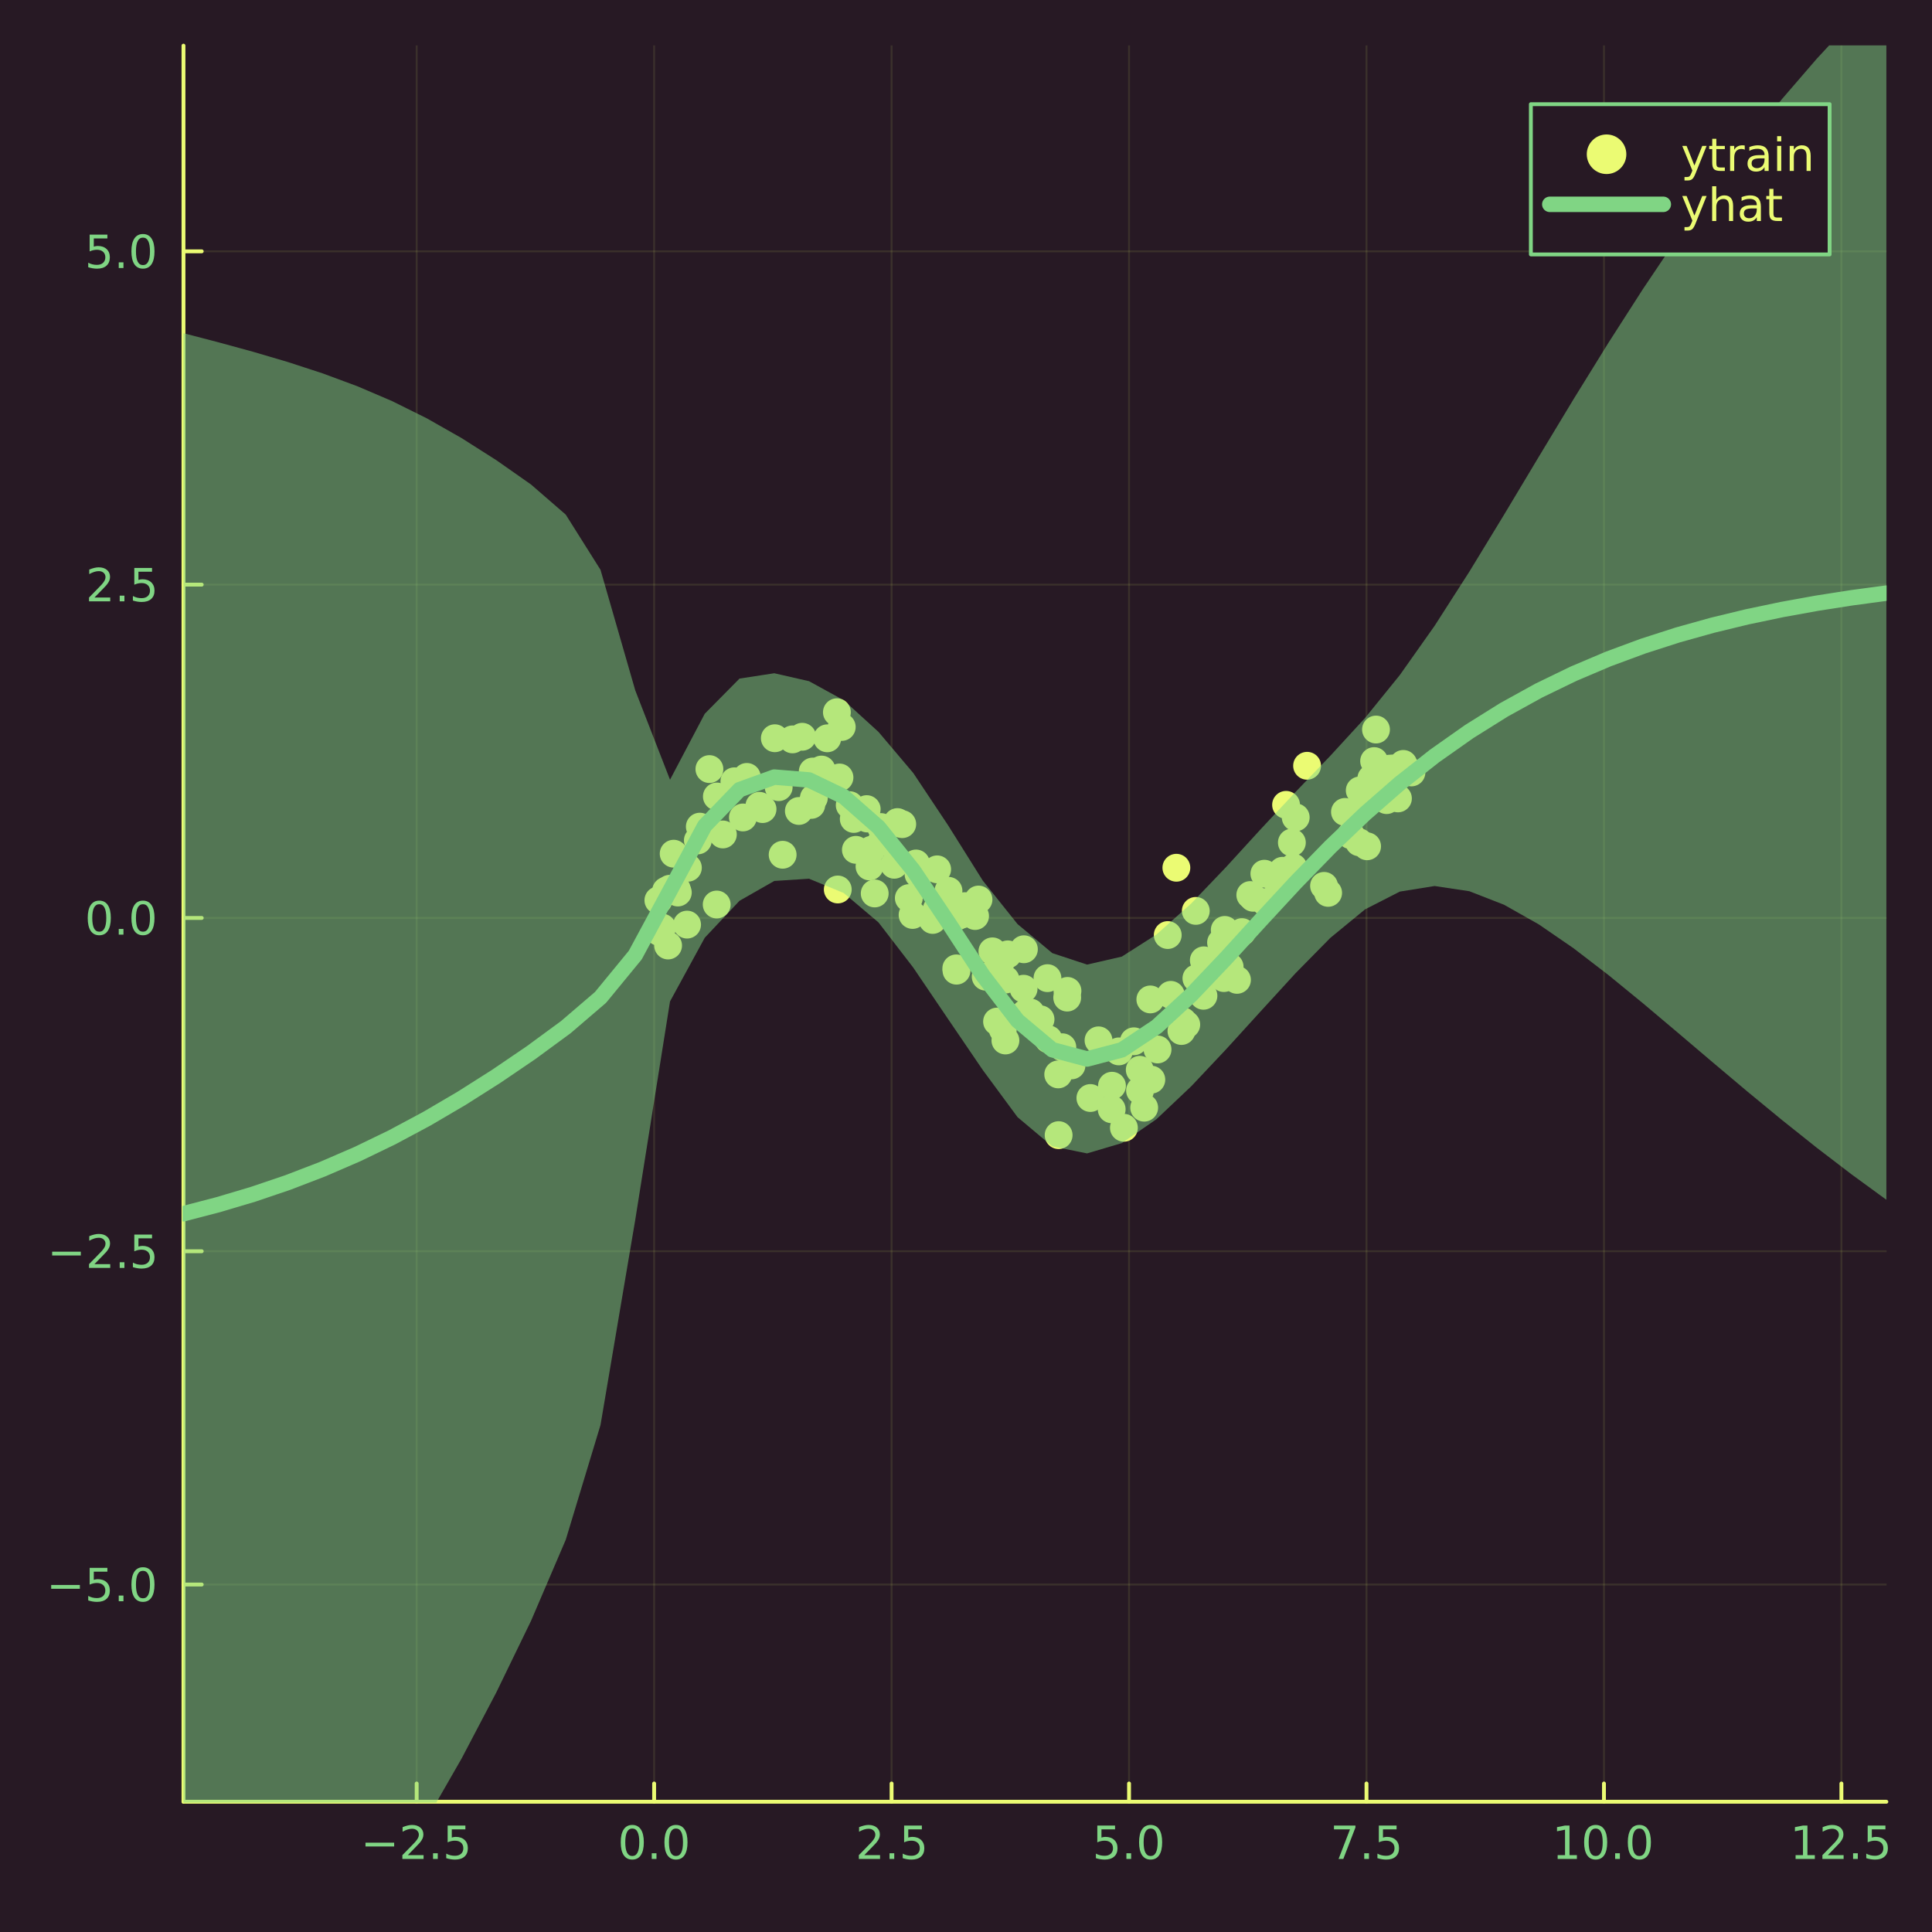 <?xml version="1.0" encoding="utf-8"?>
<svg xmlns="http://www.w3.org/2000/svg" xmlns:xlink="http://www.w3.org/1999/xlink" width="500" height="500" viewBox="0 0 2000 2000">
<rect x="0" y="0" width="2000" height="2000" fill="#808080" stroke="none"/>
<defs>
  <clipPath id="clip150">
    <rect x="0" y="0" width="2000" height="2000"/>
  </clipPath>
</defs>
<path clip-path="url(#clip150)" d="M0 2000 L2000 2000 L2000 0 L0 0  Z" fill="#271924" fill-rule="evenodd" fill-opacity="1"/>
<defs>
  <clipPath id="clip151">
    <rect x="400" y="200" width="1401" height="1401"/>
  </clipPath>
</defs>
<path clip-path="url(#clip150)" d="M189.936 1865.17 L1952.76 1865.17 L1952.76 47.244 L189.936 47.244  Z" fill="#271924" fill-rule="evenodd" fill-opacity="1"/>
<defs>
  <clipPath id="clip152">
    <rect x="189" y="47" width="1764" height="1819"/>
  </clipPath>
</defs>
<polyline clip-path="url(#clip152)" style="stroke:#ebfb73; stroke-linecap:round; stroke-linejoin:round; stroke-width:2; stroke-opacity:0.1; fill:none" points="431.334,1865.17 431.334,47.244 "/>
<polyline clip-path="url(#clip152)" style="stroke:#ebfb73; stroke-linecap:round; stroke-linejoin:round; stroke-width:2; stroke-opacity:0.1; fill:none" points="677.149,1865.17 677.149,47.244 "/>
<polyline clip-path="url(#clip152)" style="stroke:#ebfb73; stroke-linecap:round; stroke-linejoin:round; stroke-width:2; stroke-opacity:0.1; fill:none" points="922.964,1865.17 922.964,47.244 "/>
<polyline clip-path="url(#clip152)" style="stroke:#ebfb73; stroke-linecap:round; stroke-linejoin:round; stroke-width:2; stroke-opacity:0.1; fill:none" points="1168.78,1865.17 1168.78,47.244 "/>
<polyline clip-path="url(#clip152)" style="stroke:#ebfb73; stroke-linecap:round; stroke-linejoin:round; stroke-width:2; stroke-opacity:0.1; fill:none" points="1414.59,1865.17 1414.59,47.244 "/>
<polyline clip-path="url(#clip152)" style="stroke:#ebfb73; stroke-linecap:round; stroke-linejoin:round; stroke-width:2; stroke-opacity:0.1; fill:none" points="1660.41,1865.17 1660.41,47.244 "/>
<polyline clip-path="url(#clip152)" style="stroke:#ebfb73; stroke-linecap:round; stroke-linejoin:round; stroke-width:2; stroke-opacity:0.1; fill:none" points="1906.22,1865.17 1906.22,47.244 "/>
<polyline clip-path="url(#clip150)" style="stroke:#ebfb73; stroke-linecap:round; stroke-linejoin:round; stroke-width:4; stroke-opacity:1; fill:none" points="189.936,1865.17 1952.76,1865.17 "/>
<polyline clip-path="url(#clip150)" style="stroke:#ebfb73; stroke-linecap:round; stroke-linejoin:round; stroke-width:4; stroke-opacity:1; fill:none" points="431.334,1865.17 431.334,1846.27 "/>
<polyline clip-path="url(#clip150)" style="stroke:#ebfb73; stroke-linecap:round; stroke-linejoin:round; stroke-width:4; stroke-opacity:1; fill:none" points="677.149,1865.17 677.149,1846.27 "/>
<polyline clip-path="url(#clip150)" style="stroke:#ebfb73; stroke-linecap:round; stroke-linejoin:round; stroke-width:4; stroke-opacity:1; fill:none" points="922.964,1865.17 922.964,1846.27 "/>
<polyline clip-path="url(#clip150)" style="stroke:#ebfb73; stroke-linecap:round; stroke-linejoin:round; stroke-width:4; stroke-opacity:1; fill:none" points="1168.78,1865.17 1168.78,1846.27 "/>
<polyline clip-path="url(#clip150)" style="stroke:#ebfb73; stroke-linecap:round; stroke-linejoin:round; stroke-width:4; stroke-opacity:1; fill:none" points="1414.59,1865.17 1414.59,1846.27 "/>
<polyline clip-path="url(#clip150)" style="stroke:#ebfb73; stroke-linecap:round; stroke-linejoin:round; stroke-width:4; stroke-opacity:1; fill:none" points="1660.41,1865.17 1660.41,1846.27 "/>
<polyline clip-path="url(#clip150)" style="stroke:#ebfb73; stroke-linecap:round; stroke-linejoin:round; stroke-width:4; stroke-opacity:1; fill:none" points="1906.22,1865.17 1906.22,1846.27 "/>
<path clip-path="url(#clip150)" d="M378.36 1907.54 L408.035 1907.54 L408.035 1911.47 L378.36 1911.47 L378.36 1907.54 Z" fill="#80d584" fill-rule="nonzero" fill-opacity="1" /><path clip-path="url(#clip150)" d="M422.156 1920.43 L438.475 1920.43 L438.475 1924.37 L416.531 1924.37 L416.531 1920.43 Q419.193 1917.68 423.776 1913.05 Q428.383 1908.4 429.563 1907.05 Q431.808 1904.53 432.688 1902.79 Q433.591 1901.03 433.591 1899.34 Q433.591 1896.59 431.646 1894.85 Q429.725 1893.12 426.623 1893.12 Q424.424 1893.12 421.971 1893.88 Q419.54 1894.65 416.762 1896.2 L416.762 1891.47 Q419.586 1890.34 422.04 1889.76 Q424.494 1889.18 426.531 1889.18 Q431.901 1889.18 435.095 1891.87 Q438.29 1894.55 438.29 1899.04 Q438.29 1901.17 437.48 1903.09 Q436.693 1904.99 434.586 1907.59 Q434.007 1908.26 430.906 1911.47 Q427.804 1914.67 422.156 1920.43 Z" fill="#80d584" fill-rule="nonzero" fill-opacity="1" /><path clip-path="url(#clip150)" d="M448.29 1918.49 L453.174 1918.49 L453.174 1924.37 L448.29 1924.37 L448.29 1918.49 Z" fill="#80d584" fill-rule="nonzero" fill-opacity="1" /><path clip-path="url(#clip150)" d="M463.405 1889.81 L481.762 1889.81 L481.762 1893.74 L467.688 1893.74 L467.688 1902.22 Q468.706 1901.87 469.725 1901.71 Q470.743 1901.52 471.762 1901.52 Q477.549 1901.52 480.929 1904.69 Q484.308 1907.86 484.308 1913.28 Q484.308 1918.86 480.836 1921.96 Q477.364 1925.04 471.044 1925.04 Q468.868 1925.04 466.6 1924.67 Q464.355 1924.3 461.947 1923.56 L461.947 1918.86 Q464.03 1919.99 466.253 1920.55 Q468.475 1921.1 470.952 1921.1 Q474.956 1921.1 477.294 1919 Q479.632 1916.89 479.632 1913.28 Q479.632 1909.67 477.294 1907.56 Q474.956 1905.46 470.952 1905.46 Q469.077 1905.46 467.202 1905.87 Q465.35 1906.29 463.405 1907.17 L463.405 1889.81 Z" fill="#80d584" fill-rule="nonzero" fill-opacity="1" /><path clip-path="url(#clip150)" d="M654.533 1892.89 Q650.922 1892.89 649.093 1896.45 Q647.288 1899.99 647.288 1907.12 Q647.288 1914.23 649.093 1917.79 Q650.922 1921.34 654.533 1921.34 Q658.167 1921.34 659.973 1917.79 Q661.802 1914.23 661.802 1907.12 Q661.802 1899.99 659.973 1896.45 Q658.167 1892.89 654.533 1892.89 M654.533 1889.18 Q660.343 1889.18 663.399 1893.79 Q666.478 1898.37 666.478 1907.12 Q666.478 1915.85 663.399 1920.46 Q660.343 1925.04 654.533 1925.04 Q648.723 1925.04 645.644 1920.46 Q642.589 1915.85 642.589 1907.12 Q642.589 1898.37 645.644 1893.79 Q648.723 1889.18 654.533 1889.18 Z" fill="#80d584" fill-rule="nonzero" fill-opacity="1" /><path clip-path="url(#clip150)" d="M674.695 1918.49 L679.579 1918.49 L679.579 1924.37 L674.695 1924.37 L674.695 1918.49 Z" fill="#80d584" fill-rule="nonzero" fill-opacity="1" /><path clip-path="url(#clip150)" d="M699.764 1892.89 Q696.153 1892.89 694.325 1896.45 Q692.519 1899.99 692.519 1907.12 Q692.519 1914.23 694.325 1917.79 Q696.153 1921.34 699.764 1921.34 Q703.399 1921.34 705.204 1917.79 Q707.033 1914.23 707.033 1907.12 Q707.033 1899.99 705.204 1896.45 Q703.399 1892.89 699.764 1892.89 M699.764 1889.18 Q705.575 1889.18 708.63 1893.79 Q711.709 1898.37 711.709 1907.12 Q711.709 1915.85 708.63 1920.46 Q705.575 1925.04 699.764 1925.04 Q693.954 1925.04 690.876 1920.46 Q687.82 1915.85 687.82 1907.12 Q687.82 1898.37 690.876 1893.79 Q693.954 1889.18 699.764 1889.18 Z" fill="#80d584" fill-rule="nonzero" fill-opacity="1" /><path clip-path="url(#clip150)" d="M894.7 1920.43 L911.019 1920.43 L911.019 1924.37 L889.075 1924.37 L889.075 1920.43 Q891.737 1917.68 896.32 1913.05 Q900.927 1908.4 902.107 1907.05 Q904.353 1904.53 905.232 1902.79 Q906.135 1901.03 906.135 1899.34 Q906.135 1896.59 904.191 1894.85 Q902.269 1893.12 899.168 1893.12 Q896.969 1893.12 894.515 1893.88 Q892.084 1894.65 889.307 1896.2 L889.307 1891.47 Q892.131 1890.34 894.584 1889.76 Q897.038 1889.18 899.075 1889.18 Q904.445 1889.18 907.64 1891.87 Q910.834 1894.55 910.834 1899.04 Q910.834 1901.17 910.024 1903.09 Q909.237 1904.99 907.131 1907.59 Q906.552 1908.26 903.45 1911.47 Q900.348 1914.67 894.7 1920.43 Z" fill="#80d584" fill-rule="nonzero" fill-opacity="1" /><path clip-path="url(#clip150)" d="M920.834 1918.49 L925.718 1918.49 L925.718 1924.37 L920.834 1924.37 L920.834 1918.49 Z" fill="#80d584" fill-rule="nonzero" fill-opacity="1" /><path clip-path="url(#clip150)" d="M935.95 1889.81 L954.306 1889.81 L954.306 1893.74 L940.232 1893.74 L940.232 1902.22 Q941.251 1901.87 942.269 1901.71 Q943.288 1901.52 944.306 1901.52 Q950.093 1901.52 953.473 1904.69 Q956.853 1907.86 956.853 1913.28 Q956.853 1918.86 953.38 1921.96 Q949.908 1925.04 943.589 1925.04 Q941.413 1925.04 939.144 1924.67 Q936.899 1924.3 934.492 1923.56 L934.492 1918.86 Q936.575 1919.99 938.797 1920.55 Q941.019 1921.1 943.496 1921.1 Q947.501 1921.1 949.839 1919 Q952.177 1916.89 952.177 1913.28 Q952.177 1909.67 949.839 1907.56 Q947.501 1905.46 943.496 1905.46 Q941.621 1905.46 939.746 1905.87 Q937.894 1906.29 935.95 1907.17 L935.95 1889.81 Z" fill="#80d584" fill-rule="nonzero" fill-opacity="1" /><path clip-path="url(#clip150)" d="M1135.94 1889.81 L1154.3 1889.81 L1154.3 1893.74 L1140.23 1893.74 L1140.23 1902.22 Q1141.24 1901.87 1142.26 1901.71 Q1143.28 1901.52 1144.3 1901.52 Q1150.09 1901.52 1153.47 1904.69 Q1156.85 1907.86 1156.85 1913.28 Q1156.85 1918.86 1153.37 1921.96 Q1149.9 1925.04 1143.58 1925.04 Q1141.41 1925.04 1139.14 1924.67 Q1136.89 1924.3 1134.48 1923.56 L1134.48 1918.86 Q1136.57 1919.99 1138.79 1920.55 Q1141.01 1921.1 1143.49 1921.1 Q1147.49 1921.1 1149.83 1919 Q1152.17 1916.89 1152.17 1913.28 Q1152.17 1909.67 1149.83 1907.56 Q1147.49 1905.46 1143.49 1905.46 Q1141.61 1905.46 1139.74 1905.87 Q1137.89 1906.29 1135.94 1907.17 L1135.94 1889.81 Z" fill="#80d584" fill-rule="nonzero" fill-opacity="1" /><path clip-path="url(#clip150)" d="M1166.06 1918.49 L1170.94 1918.49 L1170.94 1924.37 L1166.06 1924.37 L1166.06 1918.49 Z" fill="#80d584" fill-rule="nonzero" fill-opacity="1" /><path clip-path="url(#clip150)" d="M1191.13 1892.89 Q1187.52 1892.89 1185.69 1896.45 Q1183.88 1899.99 1183.88 1907.12 Q1183.88 1914.23 1185.69 1917.79 Q1187.52 1921.34 1191.13 1921.34 Q1194.76 1921.34 1196.57 1917.79 Q1198.4 1914.23 1198.4 1907.12 Q1198.4 1899.99 1196.57 1896.45 Q1194.76 1892.89 1191.13 1892.89 M1191.13 1889.18 Q1196.94 1889.18 1199.99 1893.79 Q1203.07 1898.37 1203.07 1907.12 Q1203.07 1915.85 1199.99 1920.46 Q1196.94 1925.04 1191.13 1925.04 Q1185.32 1925.04 1182.24 1920.46 Q1179.18 1915.85 1179.18 1907.12 Q1179.18 1898.37 1182.24 1893.79 Q1185.32 1889.18 1191.13 1889.18 Z" fill="#80d584" fill-rule="nonzero" fill-opacity="1" /><path clip-path="url(#clip150)" d="M1380.91 1889.81 L1403.14 1889.81 L1403.14 1891.8 L1390.59 1924.37 L1385.7 1924.37 L1397.51 1893.74 L1380.91 1893.74 L1380.91 1889.81 Z" fill="#80d584" fill-rule="nonzero" fill-opacity="1" /><path clip-path="url(#clip150)" d="M1412.26 1918.49 L1417.14 1918.49 L1417.14 1924.37 L1412.26 1924.37 L1412.26 1918.49 Z" fill="#80d584" fill-rule="nonzero" fill-opacity="1" /><path clip-path="url(#clip150)" d="M1427.37 1889.81 L1445.73 1889.81 L1445.73 1893.74 L1431.65 1893.74 L1431.65 1902.22 Q1432.67 1901.87 1433.69 1901.71 Q1434.71 1901.52 1435.73 1901.52 Q1441.51 1901.52 1444.89 1904.69 Q1448.27 1907.86 1448.27 1913.28 Q1448.27 1918.86 1444.8 1921.96 Q1441.33 1925.04 1435.01 1925.04 Q1432.83 1925.04 1430.57 1924.67 Q1428.32 1924.3 1425.91 1923.56 L1425.91 1918.86 Q1428 1919.99 1430.22 1920.55 Q1432.44 1921.1 1434.92 1921.1 Q1438.92 1921.1 1441.26 1919 Q1443.6 1916.89 1443.6 1913.28 Q1443.6 1909.67 1441.26 1907.56 Q1438.92 1905.46 1434.92 1905.46 Q1433.04 1905.46 1431.17 1905.87 Q1429.32 1906.29 1427.37 1907.17 L1427.37 1889.81 Z" fill="#80d584" fill-rule="nonzero" fill-opacity="1" /><path clip-path="url(#clip150)" d="M1612.48 1920.43 L1620.12 1920.43 L1620.12 1894.07 L1611.81 1895.73 L1611.81 1891.47 L1620.07 1889.81 L1624.75 1889.81 L1624.75 1920.43 L1632.39 1920.43 L1632.39 1924.37 L1612.48 1924.37 L1612.48 1920.43 Z" fill="#80d584" fill-rule="nonzero" fill-opacity="1" /><path clip-path="url(#clip150)" d="M1651.83 1892.89 Q1648.22 1892.89 1646.39 1896.45 Q1644.59 1899.99 1644.59 1907.12 Q1644.59 1914.23 1646.39 1917.79 Q1648.22 1921.34 1651.83 1921.34 Q1655.47 1921.34 1657.27 1917.79 Q1659.1 1914.23 1659.1 1907.12 Q1659.1 1899.99 1657.27 1896.45 Q1655.47 1892.89 1651.83 1892.89 M1651.83 1889.18 Q1657.64 1889.18 1660.7 1893.79 Q1663.78 1898.37 1663.78 1907.12 Q1663.78 1915.85 1660.7 1920.46 Q1657.64 1925.04 1651.83 1925.04 Q1646.02 1925.04 1642.94 1920.46 Q1639.89 1915.85 1639.89 1907.12 Q1639.89 1898.37 1642.94 1893.79 Q1646.02 1889.18 1651.83 1889.18 Z" fill="#80d584" fill-rule="nonzero" fill-opacity="1" /><path clip-path="url(#clip150)" d="M1671.99 1918.49 L1676.88 1918.49 L1676.88 1924.37 L1671.99 1924.37 L1671.99 1918.49 Z" fill="#80d584" fill-rule="nonzero" fill-opacity="1" /><path clip-path="url(#clip150)" d="M1697.06 1892.89 Q1693.45 1892.89 1691.62 1896.45 Q1689.82 1899.99 1689.82 1907.12 Q1689.82 1914.23 1691.62 1917.79 Q1693.45 1921.34 1697.06 1921.34 Q1700.7 1921.34 1702.5 1917.79 Q1704.33 1914.23 1704.33 1907.12 Q1704.33 1899.99 1702.5 1896.45 Q1700.7 1892.89 1697.06 1892.89 M1697.06 1889.18 Q1702.87 1889.18 1705.93 1893.79 Q1709.01 1898.37 1709.01 1907.12 Q1709.01 1915.85 1705.93 1920.46 Q1702.87 1925.04 1697.06 1925.04 Q1691.25 1925.04 1688.17 1920.46 Q1685.12 1915.85 1685.12 1907.12 Q1685.12 1898.37 1688.17 1893.79 Q1691.25 1889.18 1697.06 1889.18 Z" fill="#80d584" fill-rule="nonzero" fill-opacity="1" /><path clip-path="url(#clip150)" d="M1858.79 1920.43 L1866.43 1920.43 L1866.43 1894.07 L1858.12 1895.73 L1858.12 1891.47 L1866.39 1889.81 L1871.06 1889.81 L1871.06 1920.43 L1878.7 1920.43 L1878.7 1924.37 L1858.79 1924.37 L1858.79 1920.43 Z" fill="#80d584" fill-rule="nonzero" fill-opacity="1" /><path clip-path="url(#clip150)" d="M1892.17 1920.43 L1908.49 1920.43 L1908.49 1924.37 L1886.55 1924.37 L1886.55 1920.43 Q1889.21 1917.68 1893.79 1913.05 Q1898.4 1908.4 1899.58 1907.05 Q1901.83 1904.53 1902.71 1902.79 Q1903.61 1901.03 1903.61 1899.34 Q1903.61 1896.59 1901.66 1894.85 Q1899.74 1893.12 1896.64 1893.12 Q1894.44 1893.12 1891.99 1893.88 Q1889.56 1894.65 1886.78 1896.2 L1886.78 1891.47 Q1889.6 1890.34 1892.06 1889.76 Q1894.51 1889.18 1896.55 1889.18 Q1901.92 1889.18 1905.11 1891.87 Q1908.31 1894.55 1908.31 1899.04 Q1908.31 1901.17 1907.5 1903.09 Q1906.71 1904.99 1904.6 1907.59 Q1904.02 1908.26 1900.92 1911.47 Q1897.82 1914.67 1892.17 1920.43 Z" fill="#80d584" fill-rule="nonzero" fill-opacity="1" /><path clip-path="url(#clip150)" d="M1918.31 1918.49 L1923.19 1918.49 L1923.19 1924.37 L1918.31 1924.37 L1918.31 1918.49 Z" fill="#80d584" fill-rule="nonzero" fill-opacity="1" /><path clip-path="url(#clip150)" d="M1933.42 1889.81 L1951.78 1889.81 L1951.78 1893.74 L1937.7 1893.74 L1937.7 1902.22 Q1938.72 1901.87 1939.74 1901.71 Q1940.76 1901.52 1941.78 1901.52 Q1947.57 1901.52 1950.95 1904.69 Q1954.33 1907.86 1954.33 1913.28 Q1954.33 1918.86 1950.85 1921.96 Q1947.38 1925.04 1941.06 1925.04 Q1938.89 1925.04 1936.62 1924.67 Q1934.37 1924.3 1931.96 1923.56 L1931.96 1918.86 Q1934.05 1919.99 1936.27 1920.55 Q1938.49 1921.1 1940.97 1921.1 Q1944.97 1921.1 1947.31 1919 Q1949.65 1916.89 1949.65 1913.28 Q1949.65 1909.67 1947.31 1907.56 Q1944.97 1905.46 1940.97 1905.46 Q1939.09 1905.46 1937.22 1905.87 Q1935.37 1906.29 1933.42 1907.17 L1933.42 1889.81 Z" fill="#80d584" fill-rule="nonzero" fill-opacity="1" /><polyline clip-path="url(#clip152)" style="stroke:#ebfb73; stroke-linecap:round; stroke-linejoin:round; stroke-width:2; stroke-opacity:0.1; fill:none" points="189.936,1640.31 1952.76,1640.31 "/>
<polyline clip-path="url(#clip152)" style="stroke:#ebfb73; stroke-linecap:round; stroke-linejoin:round; stroke-width:2; stroke-opacity:0.1; fill:none" points="189.936,1295.28 1952.76,1295.28 "/>
<polyline clip-path="url(#clip152)" style="stroke:#ebfb73; stroke-linecap:round; stroke-linejoin:round; stroke-width:2; stroke-opacity:0.1; fill:none" points="189.936,950.245 1952.76,950.245 "/>
<polyline clip-path="url(#clip152)" style="stroke:#ebfb73; stroke-linecap:round; stroke-linejoin:round; stroke-width:2; stroke-opacity:0.1; fill:none" points="189.936,605.212 1952.76,605.212 "/>
<polyline clip-path="url(#clip152)" style="stroke:#ebfb73; stroke-linecap:round; stroke-linejoin:round; stroke-width:2; stroke-opacity:0.1; fill:none" points="189.936,260.178 1952.76,260.178 "/>
<polyline clip-path="url(#clip150)" style="stroke:#ebfb73; stroke-linecap:round; stroke-linejoin:round; stroke-width:4; stroke-opacity:1; fill:none" points="189.936,1865.17 189.936,47.244 "/>
<polyline clip-path="url(#clip150)" style="stroke:#ebfb73; stroke-linecap:round; stroke-linejoin:round; stroke-width:4; stroke-opacity:1; fill:none" points="189.936,1640.31 208.834,1640.31 "/>
<polyline clip-path="url(#clip150)" style="stroke:#ebfb73; stroke-linecap:round; stroke-linejoin:round; stroke-width:4; stroke-opacity:1; fill:none" points="189.936,1295.28 208.834,1295.28 "/>
<polyline clip-path="url(#clip150)" style="stroke:#ebfb73; stroke-linecap:round; stroke-linejoin:round; stroke-width:4; stroke-opacity:1; fill:none" points="189.936,950.245 208.834,950.245 "/>
<polyline clip-path="url(#clip150)" style="stroke:#ebfb73; stroke-linecap:round; stroke-linejoin:round; stroke-width:4; stroke-opacity:1; fill:none" points="189.936,605.212 208.834,605.212 "/>
<polyline clip-path="url(#clip150)" style="stroke:#ebfb73; stroke-linecap:round; stroke-linejoin:round; stroke-width:4; stroke-opacity:1; fill:none" points="189.936,260.178 208.834,260.178 "/>
<path clip-path="url(#clip150)" d="M52.992 1640.76 L82.668 1640.76 L82.668 1644.7 L52.992 1644.7 L52.992 1640.76 Z" fill="#80d584" fill-rule="nonzero" fill-opacity="1" /><path clip-path="url(#clip150)" d="M92.807 1623.03 L111.163 1623.03 L111.163 1626.97 L97.089 1626.97 L97.089 1635.44 Q98.108 1635.09 99.126 1634.93 Q100.145 1634.75 101.163 1634.75 Q106.95 1634.75 110.33 1637.92 Q113.709 1641.09 113.709 1646.5 Q113.709 1652.08 110.237 1655.19 Q106.765 1658.26 100.446 1658.26 Q98.27 1658.26 96.001 1657.89 Q93.756 1657.52 91.348 1656.78 L91.348 1652.08 Q93.432 1653.22 95.654 1653.77 Q97.876 1654.33 100.353 1654.33 Q104.358 1654.33 106.696 1652.22 Q109.033 1650.12 109.033 1646.5 Q109.033 1642.89 106.696 1640.79 Q104.358 1638.68 100.353 1638.68 Q98.478 1638.68 96.603 1639.1 Q94.751 1639.51 92.807 1640.39 L92.807 1623.03 Z" fill="#80d584" fill-rule="nonzero" fill-opacity="1" /><path clip-path="url(#clip150)" d="M122.922 1651.71 L127.807 1651.71 L127.807 1657.59 L122.922 1657.59 L122.922 1651.71 Z" fill="#80d584" fill-rule="nonzero" fill-opacity="1" /><path clip-path="url(#clip150)" d="M147.992 1626.11 Q144.381 1626.11 142.552 1629.68 Q140.746 1633.22 140.746 1640.35 Q140.746 1647.45 142.552 1651.02 Q144.381 1654.56 147.992 1654.56 Q151.626 1654.56 153.431 1651.02 Q155.26 1647.45 155.26 1640.35 Q155.26 1633.22 153.431 1629.68 Q151.626 1626.11 147.992 1626.11 M147.992 1622.41 Q153.802 1622.41 156.857 1627.01 Q159.936 1631.6 159.936 1640.35 Q159.936 1649.07 156.857 1653.68 Q153.802 1658.26 147.992 1658.26 Q142.181 1658.26 139.103 1653.68 Q136.047 1649.07 136.047 1640.35 Q136.047 1631.6 139.103 1627.01 Q142.181 1622.41 147.992 1622.41 Z" fill="#80d584" fill-rule="nonzero" fill-opacity="1" /><path clip-path="url(#clip150)" d="M53.987 1295.73 L83.663 1295.73 L83.663 1299.67 L53.987 1299.67 L53.987 1295.73 Z" fill="#80d584" fill-rule="nonzero" fill-opacity="1" /><path clip-path="url(#clip150)" d="M97.784 1308.62 L114.103 1308.62 L114.103 1312.56 L92.159 1312.56 L92.159 1308.62 Q94.821 1305.87 99.404 1301.24 Q104.01 1296.59 105.191 1295.24 Q107.436 1292.72 108.316 1290.99 Q109.219 1289.23 109.219 1287.54 Q109.219 1284.78 107.274 1283.05 Q105.353 1281.31 102.251 1281.31 Q100.052 1281.31 97.598 1282.07 Q95.168 1282.84 92.39 1284.39 L92.39 1279.67 Q95.214 1278.53 97.668 1277.95 Q100.122 1277.37 102.159 1277.37 Q107.529 1277.37 110.723 1280.06 Q113.918 1282.74 113.918 1287.24 Q113.918 1289.36 113.108 1291.29 Q112.321 1293.18 110.214 1295.78 Q109.635 1296.45 106.534 1299.67 Q103.432 1302.86 97.784 1308.62 Z" fill="#80d584" fill-rule="nonzero" fill-opacity="1" /><path clip-path="url(#clip150)" d="M123.918 1306.68 L128.802 1306.68 L128.802 1312.56 L123.918 1312.56 L123.918 1306.68 Z" fill="#80d584" fill-rule="nonzero" fill-opacity="1" /><path clip-path="url(#clip150)" d="M139.033 1278 L157.39 1278 L157.39 1281.93 L143.316 1281.93 L143.316 1290.41 Q144.334 1290.06 145.353 1289.9 Q146.371 1289.71 147.39 1289.71 Q153.177 1289.71 156.556 1292.88 Q159.936 1296.05 159.936 1301.47 Q159.936 1307.05 156.464 1310.15 Q152.992 1313.23 146.672 1313.23 Q144.496 1313.23 142.228 1312.86 Q139.982 1312.49 137.575 1311.75 L137.575 1307.05 Q139.658 1308.18 141.881 1308.74 Q144.103 1309.3 146.58 1309.3 Q150.584 1309.3 152.922 1307.19 Q155.26 1305.08 155.26 1301.47 Q155.26 1297.86 152.922 1295.75 Q150.584 1293.65 146.58 1293.65 Q144.705 1293.65 142.83 1294.06 Q140.978 1294.48 139.033 1295.36 L139.033 1278 Z" fill="#80d584" fill-rule="nonzero" fill-opacity="1" /><path clip-path="url(#clip150)" d="M102.76 936.044 Q99.149 936.044 97.321 939.609 Q95.515 943.15 95.515 950.28 Q95.515 957.387 97.321 960.951 Q99.149 964.493 102.76 964.493 Q106.395 964.493 108.2 960.951 Q110.029 957.387 110.029 950.28 Q110.029 943.15 108.2 939.609 Q106.395 936.044 102.76 936.044 M102.76 932.34 Q108.571 932.34 111.626 936.947 Q114.705 941.53 114.705 950.28 Q114.705 959.007 111.626 963.613 Q108.571 968.197 102.76 968.197 Q96.95 968.197 93.871 963.613 Q90.816 959.007 90.816 950.28 Q90.816 941.53 93.871 936.947 Q96.95 932.34 102.76 932.34 Z" fill="#80d584" fill-rule="nonzero" fill-opacity="1" /><path clip-path="url(#clip150)" d="M122.922 961.646 L127.807 961.646 L127.807 967.525 L122.922 967.525 L122.922 961.646 Z" fill="#80d584" fill-rule="nonzero" fill-opacity="1" /><path clip-path="url(#clip150)" d="M147.992 936.044 Q144.381 936.044 142.552 939.609 Q140.746 943.15 140.746 950.28 Q140.746 957.387 142.552 960.951 Q144.381 964.493 147.992 964.493 Q151.626 964.493 153.431 960.951 Q155.26 957.387 155.26 950.28 Q155.26 943.15 153.431 939.609 Q151.626 936.044 147.992 936.044 M147.992 932.34 Q153.802 932.34 156.857 936.947 Q159.936 941.53 159.936 950.28 Q159.936 959.007 156.857 963.613 Q153.802 968.197 147.992 968.197 Q142.181 968.197 139.103 963.613 Q136.047 959.007 136.047 950.28 Q136.047 941.53 139.103 936.947 Q142.181 932.34 147.992 932.34 Z" fill="#80d584" fill-rule="nonzero" fill-opacity="1" /><path clip-path="url(#clip150)" d="M97.784 618.557 L114.103 618.557 L114.103 622.492 L92.159 622.492 L92.159 618.557 Q94.821 615.802 99.404 611.172 Q104.01 606.52 105.191 605.177 Q107.436 602.654 108.316 600.918 Q109.219 599.158 109.219 597.469 Q109.219 594.714 107.274 592.978 Q105.353 591.242 102.251 591.242 Q100.052 591.242 97.598 592.006 Q95.168 592.77 92.39 594.321 L92.39 589.598 Q95.214 588.464 97.668 587.885 Q100.122 587.307 102.159 587.307 Q107.529 587.307 110.723 589.992 Q113.918 592.677 113.918 597.168 Q113.918 599.297 113.108 601.219 Q112.321 603.117 110.214 605.709 Q109.635 606.381 106.534 609.598 Q103.432 612.793 97.784 618.557 Z" fill="#80d584" fill-rule="nonzero" fill-opacity="1" /><path clip-path="url(#clip150)" d="M123.918 616.612 L128.802 616.612 L128.802 622.492 L123.918 622.492 L123.918 616.612 Z" fill="#80d584" fill-rule="nonzero" fill-opacity="1" /><path clip-path="url(#clip150)" d="M139.033 587.932 L157.39 587.932 L157.39 591.867 L143.316 591.867 L143.316 600.339 Q144.334 599.992 145.353 599.83 Q146.371 599.645 147.39 599.645 Q153.177 599.645 156.556 602.816 Q159.936 605.987 159.936 611.404 Q159.936 616.982 156.464 620.084 Q152.992 623.163 146.672 623.163 Q144.496 623.163 142.228 622.793 Q139.982 622.422 137.575 621.681 L137.575 616.982 Q139.658 618.117 141.881 618.672 Q144.103 619.228 146.58 619.228 Q150.584 619.228 152.922 617.121 Q155.26 615.015 155.26 611.404 Q155.26 607.793 152.922 605.686 Q150.584 603.58 146.58 603.58 Q144.705 603.58 142.83 603.996 Q140.978 604.413 139.033 605.293 L139.033 587.932 Z" fill="#80d584" fill-rule="nonzero" fill-opacity="1" /><path clip-path="url(#clip150)" d="M92.807 242.898 L111.163 242.898 L111.163 246.833 L97.089 246.833 L97.089 255.305 Q98.108 254.958 99.126 254.796 Q100.145 254.611 101.163 254.611 Q106.95 254.611 110.33 257.782 Q113.709 260.953 113.709 266.37 Q113.709 271.949 110.237 275.051 Q106.765 278.129 100.446 278.129 Q98.27 278.129 96.001 277.759 Q93.756 277.389 91.348 276.648 L91.348 271.949 Q93.432 273.083 95.654 273.639 Q97.876 274.194 100.353 274.194 Q104.358 274.194 106.696 272.088 Q109.033 269.981 109.033 266.37 Q109.033 262.759 106.696 260.653 Q104.358 258.546 100.353 258.546 Q98.478 258.546 96.603 258.963 Q94.751 259.379 92.807 260.259 L92.807 242.898 Z" fill="#80d584" fill-rule="nonzero" fill-opacity="1" /><path clip-path="url(#clip150)" d="M122.922 271.578 L127.807 271.578 L127.807 277.458 L122.922 277.458 L122.922 271.578 Z" fill="#80d584" fill-rule="nonzero" fill-opacity="1" /><path clip-path="url(#clip150)" d="M147.992 245.977 Q144.381 245.977 142.552 249.541 Q140.746 253.083 140.746 260.213 Q140.746 267.319 142.552 270.884 Q144.381 274.426 147.992 274.426 Q151.626 274.426 153.431 270.884 Q155.26 267.319 155.26 260.213 Q155.26 253.083 153.431 249.541 Q151.626 245.977 147.992 245.977 M147.992 242.273 Q153.802 242.273 156.857 246.879 Q159.936 251.463 159.936 260.213 Q159.936 268.94 156.857 273.546 Q153.802 278.129 147.992 278.129 Q142.181 278.129 139.103 273.546 Q136.047 268.94 136.047 260.213 Q136.047 251.463 139.103 246.879 Q142.181 242.273 147.992 242.273 Z" fill="#80d584" fill-rule="nonzero" fill-opacity="1" /><circle clip-path="url(#clip152)" cx="682.447" cy="964.737" r="14.4" fill="#ebfb73" fill-rule="evenodd" fill-opacity="1" stroke="none"/>
<circle clip-path="url(#clip152)" cx="741.939" cy="936.357" r="14.4" fill="#ebfb73" fill-rule="evenodd" fill-opacity="1" stroke="none"/>
<circle clip-path="url(#clip152)" cx="1151.13" cy="1123.95" r="14.4" fill="#ebfb73" fill-rule="evenodd" fill-opacity="1" stroke="none"/>
<circle clip-path="url(#clip152)" cx="1084.33" cy="1012.59" r="14.4" fill="#ebfb73" fill-rule="evenodd" fill-opacity="1" stroke="none"/>
<circle clip-path="url(#clip152)" cx="1237.88" cy="942.957" r="14.4" fill="#ebfb73" fill-rule="evenodd" fill-opacity="1" stroke="none"/>
<circle clip-path="url(#clip152)" cx="1109.23" cy="1102.91" r="14.4" fill="#ebfb73" fill-rule="evenodd" fill-opacity="1" stroke="none"/>
<circle clip-path="url(#clip152)" cx="1099.74" cy="1084.12" r="14.4" fill="#ebfb73" fill-rule="evenodd" fill-opacity="1" stroke="none"/>
<circle clip-path="url(#clip152)" cx="1331.34" cy="833.182" r="14.4" fill="#ebfb73" fill-rule="evenodd" fill-opacity="1" stroke="none"/>
<circle clip-path="url(#clip152)" cx="841.324" cy="798.686" r="14.4" fill="#ebfb73" fill-rule="evenodd" fill-opacity="1" stroke="none"/>
<circle clip-path="url(#clip152)" cx="933.995" cy="853.153" r="14.4" fill="#ebfb73" fill-rule="evenodd" fill-opacity="1" stroke="none"/>
<circle clip-path="url(#clip152)" cx="1294.31" cy="926.527" r="14.4" fill="#ebfb73" fill-rule="evenodd" fill-opacity="1" stroke="none"/>
<circle clip-path="url(#clip152)" cx="1461.13" cy="799.623" r="14.4" fill="#ebfb73" fill-rule="evenodd" fill-opacity="1" stroke="none"/>
<circle clip-path="url(#clip152)" cx="883.815" cy="847.78" r="14.4" fill="#ebfb73" fill-rule="evenodd" fill-opacity="1" stroke="none"/>
<circle clip-path="url(#clip152)" cx="786.106" cy="834.196" r="14.4" fill="#ebfb73" fill-rule="evenodd" fill-opacity="1" stroke="none"/>
<circle clip-path="url(#clip152)" cx="724.456" cy="855.75" r="14.4" fill="#ebfb73" fill-rule="evenodd" fill-opacity="1" stroke="none"/>
<circle clip-path="url(#clip152)" cx="1424.43" cy="755.222" r="14.4" fill="#ebfb73" fill-rule="evenodd" fill-opacity="1" stroke="none"/>
<circle clip-path="url(#clip152)" cx="1370.66" cy="917.055" r="14.4" fill="#ebfb73" fill-rule="evenodd" fill-opacity="1" stroke="none"/>
<circle clip-path="url(#clip152)" cx="1253.76" cy="999.547" r="14.4" fill="#ebfb73" fill-rule="evenodd" fill-opacity="1" stroke="none"/>
<circle clip-path="url(#clip152)" cx="897.798" cy="847.32" r="14.4" fill="#ebfb73" fill-rule="evenodd" fill-opacity="1" stroke="none"/>
<circle clip-path="url(#clip152)" cx="871.371" cy="752.532" r="14.4" fill="#ebfb73" fill-rule="evenodd" fill-opacity="1" stroke="none"/>
<circle clip-path="url(#clip152)" cx="701.696" cy="923.927" r="14.4" fill="#ebfb73" fill-rule="evenodd" fill-opacity="1" stroke="none"/>
<circle clip-path="url(#clip152)" cx="1095.9" cy="1175.1" r="14.4" fill="#ebfb73" fill-rule="evenodd" fill-opacity="1" stroke="none"/>
<circle clip-path="url(#clip152)" cx="826.983" cy="839.512" r="14.4" fill="#ebfb73" fill-rule="evenodd" fill-opacity="1" stroke="none"/>
<circle clip-path="url(#clip152)" cx="1137.19" cy="1076.97" r="14.4" fill="#ebfb73" fill-rule="evenodd" fill-opacity="1" stroke="none"/>
<circle clip-path="url(#clip152)" cx="742.111" cy="824.526" r="14.4" fill="#ebfb73" fill-rule="evenodd" fill-opacity="1" stroke="none"/>
<circle clip-path="url(#clip152)" cx="1266.95" cy="1012.5" r="14.4" fill="#ebfb73" fill-rule="evenodd" fill-opacity="1" stroke="none"/>
<circle clip-path="url(#clip152)" cx="1228.02" cy="1060.66" r="14.4" fill="#ebfb73" fill-rule="evenodd" fill-opacity="1" stroke="none"/>
<circle clip-path="url(#clip152)" cx="900.13" cy="896.946" r="14.4" fill="#ebfb73" fill-rule="evenodd" fill-opacity="1" stroke="none"/>
<circle clip-path="url(#clip152)" cx="689.54" cy="922.098" r="14.4" fill="#ebfb73" fill-rule="evenodd" fill-opacity="1" stroke="none"/>
<circle clip-path="url(#clip152)" cx="1190.83" cy="1034.61" r="14.4" fill="#ebfb73" fill-rule="evenodd" fill-opacity="1" stroke="none"/>
<circle clip-path="url(#clip152)" cx="1407.61" cy="818.266" r="14.4" fill="#ebfb73" fill-rule="evenodd" fill-opacity="1" stroke="none"/>
<circle clip-path="url(#clip152)" cx="1224.52" cy="1057.24" r="14.4" fill="#ebfb73" fill-rule="evenodd" fill-opacity="1" stroke="none"/>
<circle clip-path="url(#clip152)" cx="1184.46" cy="1146.67" r="14.4" fill="#ebfb73" fill-rule="evenodd" fill-opacity="1" stroke="none"/>
<circle clip-path="url(#clip152)" cx="1442.16" cy="795.547" r="14.4" fill="#ebfb73" fill-rule="evenodd" fill-opacity="1" stroke="none"/>
<circle clip-path="url(#clip152)" cx="685.431" cy="960.249" r="14.4" fill="#ebfb73" fill-rule="evenodd" fill-opacity="1" stroke="none"/>
<circle clip-path="url(#clip152)" cx="1223.04" cy="1067.29" r="14.4" fill="#ebfb73" fill-rule="evenodd" fill-opacity="1" stroke="none"/>
<circle clip-path="url(#clip152)" cx="830.449" cy="762.705" r="14.4" fill="#ebfb73" fill-rule="evenodd" fill-opacity="1" stroke="none"/>
<circle clip-path="url(#clip152)" cx="1180.15" cy="1128.93" r="14.4" fill="#ebfb73" fill-rule="evenodd" fill-opacity="1" stroke="none"/>
<circle clip-path="url(#clip152)" cx="1272.92" cy="1000.81" r="14.4" fill="#ebfb73" fill-rule="evenodd" fill-opacity="1" stroke="none"/>
<circle clip-path="url(#clip152)" cx="1267.86" cy="962.649" r="14.4" fill="#ebfb73" fill-rule="evenodd" fill-opacity="1" stroke="none"/>
<circle clip-path="url(#clip152)" cx="1419.59" cy="805.836" r="14.4" fill="#ebfb73" fill-rule="evenodd" fill-opacity="1" stroke="none"/>
<circle clip-path="url(#clip152)" cx="940.809" cy="929.705" r="14.4" fill="#ebfb73" fill-rule="evenodd" fill-opacity="1" stroke="none"/>
<circle clip-path="url(#clip152)" cx="1422.49" cy="787.878" r="14.4" fill="#ebfb73" fill-rule="evenodd" fill-opacity="1" stroke="none"/>
<circle clip-path="url(#clip152)" cx="1208.85" cy="967.962" r="14.4" fill="#ebfb73" fill-rule="evenodd" fill-opacity="1" stroke="none"/>
<circle clip-path="url(#clip152)" cx="969.773" cy="941.178" r="14.4" fill="#ebfb73" fill-rule="evenodd" fill-opacity="1" stroke="none"/>
<circle clip-path="url(#clip152)" cx="897.212" cy="837.607" r="14.4" fill="#ebfb73" fill-rule="evenodd" fill-opacity="1" stroke="none"/>
<circle clip-path="url(#clip152)" cx="1280.52" cy="1014.34" r="14.4" fill="#ebfb73" fill-rule="evenodd" fill-opacity="1" stroke="none"/>
<circle clip-path="url(#clip152)" cx="1415.22" cy="876.076" r="14.4" fill="#ebfb73" fill-rule="evenodd" fill-opacity="1" stroke="none"/>
<circle clip-path="url(#clip152)" cx="1425.17" cy="815.901" r="14.4" fill="#ebfb73" fill-rule="evenodd" fill-opacity="1" stroke="none"/>
<circle clip-path="url(#clip152)" cx="990.273" cy="948.894" r="14.4" fill="#ebfb73" fill-rule="evenodd" fill-opacity="1" stroke="none"/>
<circle clip-path="url(#clip152)" cx="980.821" cy="937.373" r="14.4" fill="#ebfb73" fill-rule="evenodd" fill-opacity="1" stroke="none"/>
<circle clip-path="url(#clip152)" cx="905.501" cy="924.905" r="14.4" fill="#ebfb73" fill-rule="evenodd" fill-opacity="1" stroke="none"/>
<circle clip-path="url(#clip152)" cx="1337.35" cy="872.219" r="14.4" fill="#ebfb73" fill-rule="evenodd" fill-opacity="1" stroke="none"/>
<circle clip-path="url(#clip152)" cx="810.194" cy="884.845" r="14.4" fill="#ebfb73" fill-rule="evenodd" fill-opacity="1" stroke="none"/>
<circle clip-path="url(#clip152)" cx="856.395" cy="764.3" r="14.4" fill="#ebfb73" fill-rule="evenodd" fill-opacity="1" stroke="none"/>
<circle clip-path="url(#clip152)" cx="912.001" cy="856.143" r="14.4" fill="#ebfb73" fill-rule="evenodd" fill-opacity="1" stroke="none"/>
<circle clip-path="url(#clip152)" cx="981.865" cy="922.181" r="14.4" fill="#ebfb73" fill-rule="evenodd" fill-opacity="1" stroke="none"/>
<circle clip-path="url(#clip152)" cx="1059.63" cy="1023.53" r="14.4" fill="#ebfb73" fill-rule="evenodd" fill-opacity="1" stroke="none"/>
<circle clip-path="url(#clip152)" cx="789.395" cy="837.569" r="14.4" fill="#ebfb73" fill-rule="evenodd" fill-opacity="1" stroke="none"/>
<circle clip-path="url(#clip152)" cx="886.015" cy="879.761" r="14.4" fill="#ebfb73" fill-rule="evenodd" fill-opacity="1" stroke="none"/>
<circle clip-path="url(#clip152)" cx="1105.04" cy="1025.8" r="14.4" fill="#ebfb73" fill-rule="evenodd" fill-opacity="1" stroke="none"/>
<circle clip-path="url(#clip152)" cx="965.528" cy="952.312" r="14.4" fill="#ebfb73" fill-rule="evenodd" fill-opacity="1" stroke="none"/>
<circle clip-path="url(#clip152)" cx="925.761" cy="895.207" r="14.4" fill="#ebfb73" fill-rule="evenodd" fill-opacity="1" stroke="none"/>
<circle clip-path="url(#clip152)" cx="1038.05" cy="1065.62" r="14.4" fill="#ebfb73" fill-rule="evenodd" fill-opacity="1" stroke="none"/>
<circle clip-path="url(#clip152)" cx="1308.88" cy="904.466" r="14.4" fill="#ebfb73" fill-rule="evenodd" fill-opacity="1" stroke="none"/>
<circle clip-path="url(#clip152)" cx="1179.87" cy="1107.45" r="14.4" fill="#ebfb73" fill-rule="evenodd" fill-opacity="1" stroke="none"/>
<circle clip-path="url(#clip152)" cx="867.262" cy="920.792" r="14.4" fill="#ebfb73" fill-rule="evenodd" fill-opacity="1" stroke="none"/>
<circle clip-path="url(#clip152)" cx="842.523" cy="825.965" r="14.4" fill="#ebfb73" fill-rule="evenodd" fill-opacity="1" stroke="none"/>
<circle clip-path="url(#clip152)" cx="1150.81" cy="1148.3" r="14.4" fill="#ebfb73" fill-rule="evenodd" fill-opacity="1" stroke="none"/>
<circle clip-path="url(#clip152)" cx="773.12" cy="804.255" r="14.4" fill="#ebfb73" fill-rule="evenodd" fill-opacity="1" stroke="none"/>
<circle clip-path="url(#clip152)" cx="1374.88" cy="924.297" r="14.4" fill="#ebfb73" fill-rule="evenodd" fill-opacity="1" stroke="none"/>
<circle clip-path="url(#clip152)" cx="802.112" cy="764.223" r="14.4" fill="#ebfb73" fill-rule="evenodd" fill-opacity="1" stroke="none"/>
<circle clip-path="url(#clip152)" cx="700.575" cy="920.47" r="14.4" fill="#ebfb73" fill-rule="evenodd" fill-opacity="1" stroke="none"/>
<circle clip-path="url(#clip152)" cx="1036.06" cy="995.553" r="14.4" fill="#ebfb73" fill-rule="evenodd" fill-opacity="1" stroke="none"/>
<circle clip-path="url(#clip152)" cx="1066.85" cy="1048.24" r="14.4" fill="#ebfb73" fill-rule="evenodd" fill-opacity="1" stroke="none"/>
<circle clip-path="url(#clip152)" cx="1032.15" cy="1057.52" r="14.4" fill="#ebfb73" fill-rule="evenodd" fill-opacity="1" stroke="none"/>
<circle clip-path="url(#clip152)" cx="869.027" cy="804.853" r="14.4" fill="#ebfb73" fill-rule="evenodd" fill-opacity="1" stroke="none"/>
<circle clip-path="url(#clip152)" cx="1128.77" cy="1136.67" r="14.4" fill="#ebfb73" fill-rule="evenodd" fill-opacity="1" stroke="none"/>
<circle clip-path="url(#clip152)" cx="1435.41" cy="828.269" r="14.4" fill="#ebfb73" fill-rule="evenodd" fill-opacity="1" stroke="none"/>
<circle clip-path="url(#clip152)" cx="1246.19" cy="994.129" r="14.4" fill="#ebfb73" fill-rule="evenodd" fill-opacity="1" stroke="none"/>
<circle clip-path="url(#clip152)" cx="1264.04" cy="975.709" r="14.4" fill="#ebfb73" fill-rule="evenodd" fill-opacity="1" stroke="none"/>
<circle clip-path="url(#clip152)" cx="1327.73" cy="901.419" r="14.4" fill="#ebfb73" fill-rule="evenodd" fill-opacity="1" stroke="none"/>
<circle clip-path="url(#clip152)" cx="806.098" cy="814.864" r="14.4" fill="#ebfb73" fill-rule="evenodd" fill-opacity="1" stroke="none"/>
<circle clip-path="url(#clip152)" cx="1043.28" cy="987.94" r="14.4" fill="#ebfb73" fill-rule="evenodd" fill-opacity="1" stroke="none"/>
<circle clip-path="url(#clip152)" cx="1027.35" cy="984.833" r="14.4" fill="#ebfb73" fill-rule="evenodd" fill-opacity="1" stroke="none"/>
<circle clip-path="url(#clip152)" cx="950.855" cy="905.023" r="14.4" fill="#ebfb73" fill-rule="evenodd" fill-opacity="1" stroke="none"/>
<circle clip-path="url(#clip152)" cx="1158.2" cy="1088.4" r="14.4" fill="#ebfb73" fill-rule="evenodd" fill-opacity="1" stroke="none"/>
<circle clip-path="url(#clip152)" cx="1392.31" cy="840.497" r="14.4" fill="#ebfb73" fill-rule="evenodd" fill-opacity="1" stroke="none"/>
<circle clip-path="url(#clip152)" cx="1297.2" cy="929.37" r="14.4" fill="#ebfb73" fill-rule="evenodd" fill-opacity="1" stroke="none"/>
<circle clip-path="url(#clip152)" cx="1245.81" cy="1030.83" r="14.4" fill="#ebfb73" fill-rule="evenodd" fill-opacity="1" stroke="none"/>
<circle clip-path="url(#clip152)" cx="711.256" cy="957.161" r="14.4" fill="#ebfb73" fill-rule="evenodd" fill-opacity="1" stroke="none"/>
<circle clip-path="url(#clip152)" cx="1163.47" cy="1167.48" r="14.4" fill="#ebfb73" fill-rule="evenodd" fill-opacity="1" stroke="none"/>
<circle clip-path="url(#clip152)" cx="1040.81" cy="1077.11" r="14.4" fill="#ebfb73" fill-rule="evenodd" fill-opacity="1" stroke="none"/>
<circle clip-path="url(#clip152)" cx="989.96" cy="1002.47" r="14.4" fill="#ebfb73" fill-rule="evenodd" fill-opacity="1" stroke="none"/>
<circle clip-path="url(#clip152)" cx="1198.29" cy="1086.4" r="14.4" fill="#ebfb73" fill-rule="evenodd" fill-opacity="1" stroke="none"/>
<circle clip-path="url(#clip152)" cx="722.418" cy="869.977" r="14.4" fill="#ebfb73" fill-rule="evenodd" fill-opacity="1" stroke="none"/>
<circle clip-path="url(#clip152)" cx="1322.24" cy="912.591" r="14.4" fill="#ebfb73" fill-rule="evenodd" fill-opacity="1" stroke="none"/>
<circle clip-path="url(#clip152)" cx="693.329" cy="920.046" r="14.4" fill="#ebfb73" fill-rule="evenodd" fill-opacity="1" stroke="none"/>
<circle clip-path="url(#clip152)" cx="820.425" cy="765.404" r="14.4" fill="#ebfb73" fill-rule="evenodd" fill-opacity="1" stroke="none"/>
<circle clip-path="url(#clip152)" cx="734.381" cy="796.145" r="14.4" fill="#ebfb73" fill-rule="evenodd" fill-opacity="1" stroke="none"/>
<circle clip-path="url(#clip152)" cx="769.063" cy="846.237" r="14.4" fill="#ebfb73" fill-rule="evenodd" fill-opacity="1" stroke="none"/>
<circle clip-path="url(#clip152)" cx="990.163" cy="1004.83" r="14.4" fill="#ebfb73" fill-rule="evenodd" fill-opacity="1" stroke="none"/>
<circle clip-path="url(#clip152)" cx="998.783" cy="938.039" r="14.4" fill="#ebfb73" fill-rule="evenodd" fill-opacity="1" stroke="none"/>
<circle clip-path="url(#clip152)" cx="1211.98" cy="1029.88" r="14.4" fill="#ebfb73" fill-rule="evenodd" fill-opacity="1" stroke="none"/>
<circle clip-path="url(#clip152)" cx="1274.79" cy="971.91" r="14.4" fill="#ebfb73" fill-rule="evenodd" fill-opacity="1" stroke="none"/>
<circle clip-path="url(#clip152)" cx="1447.14" cy="826.522" r="14.4" fill="#ebfb73" fill-rule="evenodd" fill-opacity="1" stroke="none"/>
<circle clip-path="url(#clip152)" cx="1285.64" cy="964.914" r="14.4" fill="#ebfb73" fill-rule="evenodd" fill-opacity="1" stroke="none"/>
<circle clip-path="url(#clip152)" cx="1309.75" cy="933.905" r="14.4" fill="#ebfb73" fill-rule="evenodd" fill-opacity="1" stroke="none"/>
<circle clip-path="url(#clip152)" cx="995.159" cy="946.899" r="14.4" fill="#ebfb73" fill-rule="evenodd" fill-opacity="1" stroke="none"/>
<circle clip-path="url(#clip152)" cx="839.829" cy="833.244" r="14.4" fill="#ebfb73" fill-rule="evenodd" fill-opacity="1" stroke="none"/>
<circle clip-path="url(#clip152)" cx="1353.1" cy="792.731" r="14.4" fill="#ebfb73" fill-rule="evenodd" fill-opacity="1" stroke="none"/>
<circle clip-path="url(#clip152)" cx="1336.37" cy="907.045" r="14.4" fill="#ebfb73" fill-rule="evenodd" fill-opacity="1" stroke="none"/>
<circle clip-path="url(#clip152)" cx="1012.94" cy="931.202" r="14.4" fill="#ebfb73" fill-rule="evenodd" fill-opacity="1" stroke="none"/>
<circle clip-path="url(#clip152)" cx="681.566" cy="931.984" r="14.4" fill="#ebfb73" fill-rule="evenodd" fill-opacity="1" stroke="none"/>
<circle clip-path="url(#clip152)" cx="1341.33" cy="846.138" r="14.4" fill="#ebfb73" fill-rule="evenodd" fill-opacity="1" stroke="none"/>
<circle clip-path="url(#clip152)" cx="970.146" cy="899.953" r="14.4" fill="#ebfb73" fill-rule="evenodd" fill-opacity="1" stroke="none"/>
<circle clip-path="url(#clip152)" cx="748.316" cy="863.824" r="14.4" fill="#ebfb73" fill-rule="evenodd" fill-opacity="1" stroke="none"/>
<circle clip-path="url(#clip152)" cx="1398.46" cy="864.624" r="14.4" fill="#ebfb73" fill-rule="evenodd" fill-opacity="1" stroke="none"/>
<circle clip-path="url(#clip152)" cx="850.422" cy="796.635" r="14.4" fill="#ebfb73" fill-rule="evenodd" fill-opacity="1" stroke="none"/>
<circle clip-path="url(#clip152)" cx="929.895" cy="852.251" r="14.4" fill="#ebfb73" fill-rule="evenodd" fill-opacity="1" stroke="none"/>
<circle clip-path="url(#clip152)" cx="1238.53" cy="1012.78" r="14.4" fill="#ebfb73" fill-rule="evenodd" fill-opacity="1" stroke="none"/>
<circle clip-path="url(#clip152)" cx="1217.78" cy="898.288" r="14.4" fill="#ebfb73" fill-rule="evenodd" fill-opacity="1" stroke="none"/>
<circle clip-path="url(#clip152)" cx="1438.39" cy="795.718" r="14.4" fill="#ebfb73" fill-rule="evenodd" fill-opacity="1" stroke="none"/>
<circle clip-path="url(#clip152)" cx="1173.77" cy="1077.94" r="14.4" fill="#ebfb73" fill-rule="evenodd" fill-opacity="1" stroke="none"/>
<circle clip-path="url(#clip152)" cx="1452.68" cy="790.812" r="14.4" fill="#ebfb73" fill-rule="evenodd" fill-opacity="1" stroke="none"/>
<circle clip-path="url(#clip152)" cx="1009.39" cy="948.268" r="14.4" fill="#ebfb73" fill-rule="evenodd" fill-opacity="1" stroke="none"/>
<circle clip-path="url(#clip152)" cx="929.038" cy="851.005" r="14.4" fill="#ebfb73" fill-rule="evenodd" fill-opacity="1" stroke="none"/>
<circle clip-path="url(#clip152)" cx="1338.81" cy="897.972" r="14.4" fill="#ebfb73" fill-rule="evenodd" fill-opacity="1" stroke="none"/>
<circle clip-path="url(#clip152)" cx="691.608" cy="978.783" r="14.4" fill="#ebfb73" fill-rule="evenodd" fill-opacity="1" stroke="none"/>
<circle clip-path="url(#clip152)" cx="1085.41" cy="1075.92" r="14.4" fill="#ebfb73" fill-rule="evenodd" fill-opacity="1" stroke="none"/>
<circle clip-path="url(#clip152)" cx="712.106" cy="898.279" r="14.4" fill="#ebfb73" fill-rule="evenodd" fill-opacity="1" stroke="none"/>
<circle clip-path="url(#clip152)" cx="1059.93" cy="982.671" r="14.4" fill="#ebfb73" fill-rule="evenodd" fill-opacity="1" stroke="none"/>
<circle clip-path="url(#clip152)" cx="760.238" cy="808.784" r="14.4" fill="#ebfb73" fill-rule="evenodd" fill-opacity="1" stroke="none"/>
<circle clip-path="url(#clip152)" cx="1095.48" cy="1112.22" r="14.4" fill="#ebfb73" fill-rule="evenodd" fill-opacity="1" stroke="none"/>
<circle clip-path="url(#clip152)" cx="1404.04" cy="839.312" r="14.4" fill="#ebfb73" fill-rule="evenodd" fill-opacity="1" stroke="none"/>
<circle clip-path="url(#clip152)" cx="866.358" cy="737.311" r="14.4" fill="#ebfb73" fill-rule="evenodd" fill-opacity="1" stroke="none"/>
<circle clip-path="url(#clip152)" cx="901.879" cy="879.754" r="14.4" fill="#ebfb73" fill-rule="evenodd" fill-opacity="1" stroke="none"/>
<circle clip-path="url(#clip152)" cx="1407.04" cy="871.926" r="14.4" fill="#ebfb73" fill-rule="evenodd" fill-opacity="1" stroke="none"/>
<circle clip-path="url(#clip152)" cx="1020.4" cy="1011.04" r="14.4" fill="#ebfb73" fill-rule="evenodd" fill-opacity="1" stroke="none"/>
<circle clip-path="url(#clip152)" cx="1040.92" cy="1014.03" r="14.4" fill="#ebfb73" fill-rule="evenodd" fill-opacity="1" stroke="none"/>
<circle clip-path="url(#clip152)" cx="948.212" cy="893.879" r="14.4" fill="#ebfb73" fill-rule="evenodd" fill-opacity="1" stroke="none"/>
<circle clip-path="url(#clip152)" cx="697.388" cy="883.745" r="14.4" fill="#ebfb73" fill-rule="evenodd" fill-opacity="1" stroke="none"/>
<circle clip-path="url(#clip152)" cx="944.695" cy="947.167" r="14.4" fill="#ebfb73" fill-rule="evenodd" fill-opacity="1" stroke="none"/>
<circle clip-path="url(#clip152)" cx="912.299" cy="871.582" r="14.4" fill="#ebfb73" fill-rule="evenodd" fill-opacity="1" stroke="none"/>
<circle clip-path="url(#clip152)" cx="879.638" cy="833.529" r="14.4" fill="#ebfb73" fill-rule="evenodd" fill-opacity="1" stroke="none"/>
<circle clip-path="url(#clip152)" cx="1061.51" cy="1048.85" r="14.4" fill="#ebfb73" fill-rule="evenodd" fill-opacity="1" stroke="none"/>
<circle clip-path="url(#clip152)" cx="1191.85" cy="1117.67" r="14.4" fill="#ebfb73" fill-rule="evenodd" fill-opacity="1" stroke="none"/>
<circle clip-path="url(#clip152)" cx="1077.16" cy="1055.22" r="14.4" fill="#ebfb73" fill-rule="evenodd" fill-opacity="1" stroke="none"/>
<circle clip-path="url(#clip152)" cx="1104.76" cy="1032.7" r="14.4" fill="#ebfb73" fill-rule="evenodd" fill-opacity="1" stroke="none"/>
<circle clip-path="url(#clip152)" cx="858.174" cy="809.402" r="14.4" fill="#ebfb73" fill-rule="evenodd" fill-opacity="1" stroke="none"/>
<path clip-path="url(#clip152)" d="M189.936 2167.95 L225.912 2139.83 L261.888 2108.57 L297.864 2073.59 L333.84 2034.23 L369.816 1989.79 L405.791 1939.62 L441.767 1883.26 L477.743 1820.6 L513.719 1752.08 L549.695 1677.96 L585.671 1593.93 L621.647 1475.14 L657.623 1262.71 L693.599 1036.67 L729.575 970.737 L765.551 932.479 L801.527 911.956 L837.502 909.642 L873.478 924.467 L909.454 954.923 L945.43 1001.68 L981.406 1054.82 L1017.38 1107.68 L1053.36 1156.46 L1089.33 1186.71 L1125.31 1194 L1161.29 1183.34 L1197.26 1158.5 L1233.24 1124.43 L1269.21 1086.26 L1305.19 1046.75 L1341.17 1007.44 L1377.14 970.906 L1413.12 941.363 L1449.09 922.973 L1485.07 917.193 L1521.04 922.581 L1557.02 936.614 L1593 956.935 L1628.97 981.649 L1664.95 1009.29 L1700.92 1038.71 L1736.9 1069.05 L1772.88 1099.62 L1808.85 1129.91 L1844.83 1159.53 L1880.8 1188.21 L1916.78 1215.73 L1952.76 1241.98 L1952.76 -13.998 L1916.78 21.942 L1880.8 60.708 L1844.83 102.405 L1808.85 147.1 L1772.88 194.811 L1736.9 245.487 L1700.92 298.984 L1664.95 355.031 L1628.97 413.188 L1593 472.779 L1557.02 532.807 L1521.04 591.834 L1485.07 647.908 L1449.09 698.815 L1413.12 743.229 L1377.14 782.413 L1341.17 819.837 L1305.19 858.256 L1269.21 897.614 L1233.24 935.202 L1197.26 967.338 L1161.29 990.283 L1125.31 998.548 L1089.33 986.661 L1053.36 956.624 L1017.38 911.618 L981.406 854.281 L945.43 800.254 L909.454 757.716 L873.478 724.906 L837.502 705.162 L801.527 696.938 L765.551 702.462 L729.575 738.864 L693.599 807.167 L657.623 714.69 L621.647 589.876 L585.671 532.753 L549.695 501.542 L513.719 476.325 L477.743 453.463 L441.767 433.014 L405.791 415.174 L369.816 399.785 L333.84 386.459 L297.864 374.725 L261.888 364.131 L225.912 354.295 L189.936 344.922  Z" fill="#80d584" fill-rule="evenodd" fill-opacity="0.5"/>
<polyline clip-path="url(#clip152)" style="stroke:#80d584; stroke-linecap:round; stroke-linejoin:round; stroke-width:16; stroke-opacity:1; fill:none" points="189.936,1256.44 225.912,1247.06 261.888,1236.35 297.864,1224.16 333.84,1210.34 369.816,1194.79 405.791,1177.4 441.767,1158.14 477.743,1137.03 513.719,1114.2 549.695,1089.75 585.671,1063.34 621.647,1032.51 657.623,988.701 693.599,921.917 729.575,854.8 765.551,817.47 801.527,804.447 837.502,807.402 873.478,824.687 909.454,856.32 945.43,900.965 981.406,954.55 1017.38,1009.65 1053.36,1056.54 1089.33,1086.68 1125.31,1096.27 1161.29,1086.81 1197.26,1062.92 1233.24,1029.82 1269.21,991.939 1305.19,952.501 1341.17,913.638 1377.14,876.659 1413.12,842.296 1449.09,810.894 1485.07,782.551 1521.04,757.207 1557.02,734.711 1593,714.857 1628.97,697.418 1664.95,682.158 1700.92,668.848 1736.9,657.268 1772.88,647.215 1808.85,638.505 1844.83,630.968 1880.8,624.457 1916.78,618.837 1952.76,613.991 "/>
<path clip-path="url(#clip150)" d="M1584.75 263.362 L1894 263.362 L1894 107.842 L1584.75 107.842  Z" fill="#271924" fill-rule="evenodd" fill-opacity="1"/>
<polyline clip-path="url(#clip150)" style="stroke:#80d584; stroke-linecap:round; stroke-linejoin:round; stroke-width:4; stroke-opacity:1; fill:none" points="1584.75,263.362 1894,263.362 1894,107.842 1584.75,107.842 1584.75,263.362 "/>
<circle clip-path="url(#clip150)" cx="1663.1" cy="159.682" r="20.48" fill="#ebfb73" fill-rule="evenodd" fill-opacity="1" stroke="none"/>
<path clip-path="url(#clip150)" d="M1755.29 179.369 Q1753.48 183.999 1751.77 185.411 Q1750.06 186.823 1747.19 186.823 L1743.78 186.823 L1743.78 183.258 L1746.28 183.258 Q1748.04 183.258 1749.02 182.424 Q1749.99 181.591 1751.17 178.489 L1751.93 176.545 L1741.45 151.036 L1745.96 151.036 L1754.06 171.313 L1762.16 151.036 L1766.68 151.036 L1755.29 179.369 Z" fill="#ebfb73" fill-rule="nonzero" fill-opacity="1" /><path clip-path="url(#clip150)" d="M1776.77 143.675 L1776.77 151.036 L1785.54 151.036 L1785.54 154.346 L1776.77 154.346 L1776.77 168.42 Q1776.77 171.591 1777.63 172.494 Q1778.51 173.397 1781.17 173.397 L1785.54 173.397 L1785.54 176.962 L1781.17 176.962 Q1776.24 176.962 1774.36 175.133 Q1772.49 173.281 1772.49 168.42 L1772.49 154.346 L1769.36 154.346 L1769.36 151.036 L1772.49 151.036 L1772.49 143.675 L1776.77 143.675 Z" fill="#ebfb73" fill-rule="nonzero" fill-opacity="1" /><path clip-path="url(#clip150)" d="M1806.17 155.017 Q1805.45 154.601 1804.59 154.415 Q1803.76 154.207 1802.74 154.207 Q1799.13 154.207 1797.19 156.568 Q1795.27 158.906 1795.27 163.304 L1795.27 176.962 L1790.98 176.962 L1790.98 151.036 L1795.27 151.036 L1795.27 155.064 Q1796.61 152.702 1798.76 151.568 Q1800.91 150.411 1803.99 150.411 Q1804.43 150.411 1804.96 150.48 Q1805.5 150.527 1806.14 150.642 L1806.17 155.017 Z" fill="#ebfb73" fill-rule="nonzero" fill-opacity="1" /><path clip-path="url(#clip150)" d="M1822.42 163.929 Q1817.26 163.929 1815.27 165.11 Q1813.27 166.29 1813.27 169.138 Q1813.27 171.406 1814.76 172.749 Q1816.26 174.068 1818.83 174.068 Q1822.37 174.068 1824.5 171.568 Q1826.65 169.045 1826.65 164.878 L1826.65 163.929 L1822.42 163.929 M1830.91 162.17 L1830.91 176.962 L1826.65 176.962 L1826.65 173.026 Q1825.2 175.387 1823.02 176.522 Q1820.84 177.633 1817.7 177.633 Q1813.71 177.633 1811.35 175.411 Q1809.02 173.165 1809.02 169.415 Q1809.02 165.04 1811.93 162.818 Q1814.87 160.596 1820.68 160.596 L1826.65 160.596 L1826.65 160.179 Q1826.65 157.239 1824.71 155.642 Q1822.79 154.022 1819.29 154.022 Q1817.07 154.022 1814.96 154.554 Q1812.86 155.087 1810.91 156.151 L1810.91 152.216 Q1813.25 151.314 1815.45 150.874 Q1817.65 150.411 1819.73 150.411 Q1825.36 150.411 1828.14 153.327 Q1830.91 156.244 1830.91 162.17 Z" fill="#ebfb73" fill-rule="nonzero" fill-opacity="1" /><path clip-path="url(#clip150)" d="M1839.69 151.036 L1843.95 151.036 L1843.95 176.962 L1839.69 176.962 L1839.69 151.036 M1839.69 140.943 L1843.95 140.943 L1843.95 146.337 L1839.69 146.337 L1839.69 140.943 Z" fill="#ebfb73" fill-rule="nonzero" fill-opacity="1" /><path clip-path="url(#clip150)" d="M1874.41 161.313 L1874.41 176.962 L1870.15 176.962 L1870.15 161.452 Q1870.15 157.772 1868.71 155.943 Q1867.28 154.114 1864.41 154.114 Q1860.96 154.114 1858.97 156.314 Q1856.98 158.513 1856.98 162.309 L1856.98 176.962 L1852.7 176.962 L1852.7 151.036 L1856.98 151.036 L1856.98 155.064 Q1858.51 152.726 1860.57 151.568 Q1862.65 150.411 1865.36 150.411 Q1869.83 150.411 1872.12 153.189 Q1874.41 155.943 1874.41 161.313 Z" fill="#ebfb73" fill-rule="nonzero" fill-opacity="1" /><polyline clip-path="url(#clip150)" style="stroke:#80d584; stroke-linecap:round; stroke-linejoin:round; stroke-width:16; stroke-opacity:1; fill:none" points="1604.34,211.522 1721.86,211.522 "/>
<path clip-path="url(#clip150)" d="M1755.29 231.209 Q1753.48 235.839 1751.77 237.251 Q1750.06 238.663 1747.19 238.663 L1743.78 238.663 L1743.78 235.098 L1746.28 235.098 Q1748.04 235.098 1749.02 234.264 Q1749.99 233.431 1751.17 230.329 L1751.93 228.385 L1741.45 202.876 L1745.96 202.876 L1754.06 223.153 L1762.16 202.876 L1766.68 202.876 L1755.29 231.209 Z" fill="#ebfb73" fill-rule="nonzero" fill-opacity="1" /><path clip-path="url(#clip150)" d="M1794.11 213.153 L1794.11 228.802 L1789.85 228.802 L1789.85 213.292 Q1789.85 209.612 1788.41 207.783 Q1786.98 205.954 1784.11 205.954 Q1780.66 205.954 1778.67 208.154 Q1776.68 210.353 1776.68 214.149 L1776.68 228.802 L1772.4 228.802 L1772.4 192.783 L1776.68 192.783 L1776.68 206.904 Q1778.21 204.566 1780.27 203.408 Q1782.35 202.251 1785.06 202.251 Q1789.52 202.251 1791.82 205.029 Q1794.11 207.783 1794.11 213.153 Z" fill="#ebfb73" fill-rule="nonzero" fill-opacity="1" /><path clip-path="url(#clip150)" d="M1814.39 215.769 Q1809.22 215.769 1807.23 216.95 Q1805.24 218.13 1805.24 220.978 Q1805.24 223.246 1806.72 224.589 Q1808.23 225.908 1810.8 225.908 Q1814.34 225.908 1816.47 223.408 Q1818.62 220.885 1818.62 216.718 L1818.62 215.769 L1814.39 215.769 M1822.88 214.01 L1822.88 228.802 L1818.62 228.802 L1818.62 224.866 Q1817.16 227.227 1814.99 228.362 Q1812.81 229.473 1809.66 229.473 Q1805.68 229.473 1803.32 227.251 Q1800.98 225.005 1800.98 221.255 Q1800.98 216.88 1803.9 214.658 Q1806.84 212.436 1812.65 212.436 L1818.62 212.436 L1818.62 212.019 Q1818.62 209.079 1816.68 207.482 Q1814.76 205.862 1811.26 205.862 Q1809.04 205.862 1806.93 206.394 Q1804.83 206.927 1802.88 207.991 L1802.88 204.056 Q1805.22 203.154 1807.42 202.714 Q1809.62 202.251 1811.7 202.251 Q1817.33 202.251 1820.1 205.167 Q1822.88 208.084 1822.88 214.01 Z" fill="#ebfb73" fill-rule="nonzero" fill-opacity="1" /><path clip-path="url(#clip150)" d="M1835.87 195.515 L1835.87 202.876 L1844.64 202.876 L1844.64 206.186 L1835.87 206.186 L1835.87 220.26 Q1835.87 223.431 1836.72 224.334 Q1837.6 225.237 1840.27 225.237 L1844.64 225.237 L1844.64 228.802 L1840.27 228.802 Q1835.33 228.802 1833.46 226.973 Q1831.58 225.121 1831.58 220.26 L1831.58 206.186 L1828.46 206.186 L1828.46 202.876 L1831.58 202.876 L1831.58 195.515 L1835.87 195.515 Z" fill="#ebfb73" fill-rule="nonzero" fill-opacity="1" /></svg>
